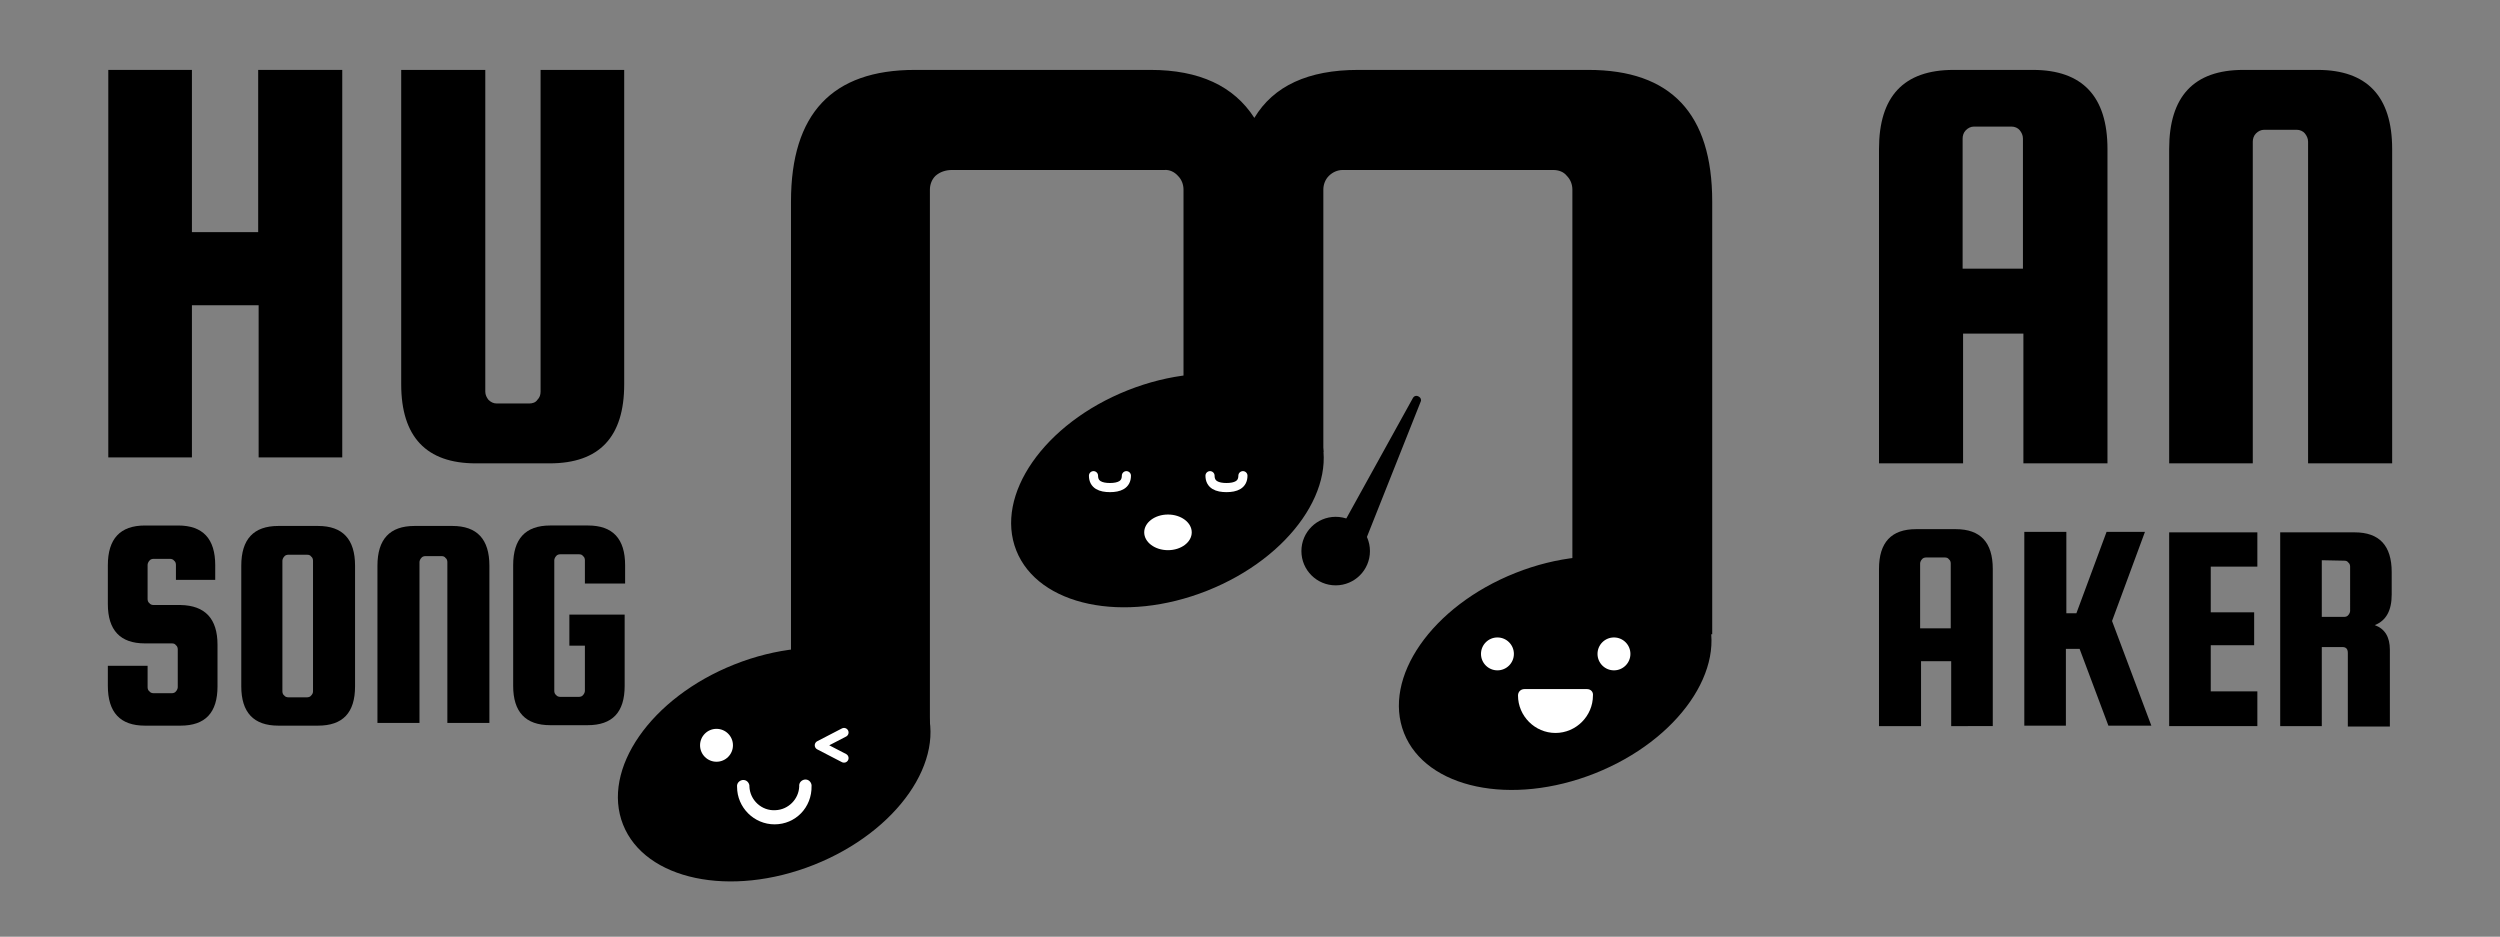 <?xml version="1.0" encoding="utf-8"?>
<!-- Generator: Adobe Illustrator 23.0.3, SVG Export Plug-In . SVG Version: 6.00 Build 0)  -->
<svg version="1.1" id="Layer_1" xmlns="http://www.w3.org/2000/svg" xmlns:xlink="http://www.w3.org/1999/xlink" x="0px" y="0px"
	 viewBox="0 0 547.1 205" style="enable-background:new 0 0 547.1 205;" xml:space="preserve">
<rect x="0" y="0" width="547.1" height="205" fill="#808080" stroke="none"/>
<style type="text/css">
	.st0{fill:#FFFFFF;}
	.st1{fill:none;stroke:#FFFFFF;stroke-width:2;stroke-linecap:round;stroke-miterlimit:10;}
	.st2{fill:none;stroke:#FFFFFF;stroke-width:2;stroke-linecap:round;stroke-linejoin:round;}
</style>
<g>
	<title>HSM_logo_v02.1</title>
	<path d="M203.7,158.8h-30.6V44.1c0-19.2,9-28.8,27.1-28.8h51.6c10.6,0,18.2,3.5,22.7,10.5c4.2-7,11.8-10.5,22.7-10.5h50.4
		c18.1,0,27.1,9.6,27.1,28.8v94.7h-30.6V41.5c0-1.1-0.4-2.2-1.2-3c-0.7-0.9-1.8-1.3-3-1.3h-46.1c-1.1,0-2.2,0.5-3,1.3
		c-0.8,0.8-1.2,1.9-1.2,3v57.4h-30.6V41.5c0-1.1-0.4-2.2-1.2-3c-0.8-0.9-1.9-1.4-3-1.3h-46.5c-1.3,0-2.6,0.4-3.6,1.3
		c-0.8,0.8-1.2,1.9-1.2,3V158.8z"/>
	<ellipse transform="matrix(0.929 -0.369 0.369 0.929 -21.602 101.883)" cx="255.6" cy="107.4" rx="35.6" ry="23.6"/>
	<ellipse transform="matrix(0.929 -0.369 0.369 0.929 -49.811 74.361)" cx="169.5" cy="167.4" rx="35.6" ry="23.6"/>
	<ellipse transform="matrix(0.929 -0.369 0.369 0.929 -30.377 136.021)" cx="340.5" cy="147.4" rx="35.6" ry="23.6"/>
	<circle class="st0" cx="156.8" cy="163.1" r="3.6"/>
	<path class="st0" d="M169.5,180.4c-4.5,0-8.2-3.7-8.2-8.2c-0.1-0.8,0.5-1.4,1.2-1.5c0.8-0.1,1.4,0.5,1.5,1.2c0,0.1,0,0.2,0,0.2
		c0.1,3,2.7,5.4,5.7,5.2c2.8-0.1,5.1-2.4,5.2-5.2c-0.1-0.8,0.5-1.4,1.2-1.5c0.8-0.1,1.4,0.5,1.5,1.2c0,0.1,0,0.2,0,0.2
		C177.7,176.7,174.1,180.4,169.5,180.4z"/>
	<path class="st1" d="M246.5,104.1c0,2-1.6,2.6-3.6,2.6s-3.6-0.6-3.6-2.6"/>
	<path class="st1" d="M272,104.1c0,2-1.6,2.6-3.6,2.6c-2,0-3.6-0.6-3.6-2.6"/>
	<ellipse class="st0" cx="255.6" cy="116.5" rx="5.2" ry="3.9"/>
	<circle class="st0" cx="327.7" cy="143.1" r="3.6"/>
	<circle class="st0" cx="353.2" cy="143.1" r="3.6"/>
	<path class="st0" d="M347.3,150.8c0.8,0,1.4,0.6,1.3,1.4c0,0,0,0,0,0c0,4.5-3.7,8.2-8.2,8.2c-4.5,0-8.2-3.7-8.2-8.2
		c0-0.8,0.6-1.4,1.4-1.4"/>
	<path d="M47.2,126.9h-8.7v-3.3c0-0.3-0.1-0.7-0.4-0.9c-0.2-0.3-0.6-0.4-0.9-0.4h-3.6c-0.3,0-0.7,0.1-0.9,0.4
		c-0.2,0.2-0.4,0.6-0.4,0.9v7.5c0,0.3,0.1,0.7,0.4,0.9c0.2,0.3,0.6,0.4,0.9,0.4h5.9c5.4,0.1,8.1,3,8.1,8.7v9.1
		c0,5.8-2.7,8.6-8.1,8.6h-7.8c-5.4,0-8.1-2.9-8.1-8.7v-4.4h8.7v4.7c0,0.3,0.1,0.7,0.4,0.9c0.2,0.3,0.6,0.4,0.9,0.4h4
		c0.3,0,0.7-0.1,0.9-0.4c0.2-0.2,0.4-0.6,0.4-0.9v-8.3c0-0.3-0.1-0.7-0.4-0.9c-0.2-0.3-0.5-0.4-0.9-0.4h-5.9c-5.4,0-8.1-2.9-8.1-8.6
		v-8.5c0-5.8,2.7-8.7,8.1-8.7h7.3c5.4,0,8.1,2.9,8.1,8.7V126.9z"/>
	<path d="M77.7,123.8v26.4c0,5.8-2.7,8.6-8.1,8.6h-8.7c-5.4,0-8.1-2.9-8.1-8.6v-26.4c0-5.8,2.7-8.7,8.1-8.7h8.7
		C75,115.1,77.7,118,77.7,123.8z M68.5,151.3v-28.6c0-0.3-0.1-0.7-0.4-0.9c-0.2-0.3-0.5-0.4-0.9-0.4h-4.1c-0.3,0-0.7,0.1-0.9,0.4
		c-0.2,0.2-0.4,0.6-0.4,0.9v28.6c0,0.3,0.1,0.7,0.4,0.9c0.2,0.3,0.6,0.4,0.9,0.4h4.1c0.3,0,0.7-0.1,0.9-0.4
		C68.4,151.9,68.5,151.6,68.5,151.3z"/>
	<path d="M107.1,158.2h-9.2V123c0-0.3-0.1-0.7-0.4-0.9c-0.2-0.3-0.5-0.4-0.9-0.4h-3.5c-0.3,0-0.7,0.1-0.9,0.4
		c-0.2,0.2-0.4,0.6-0.4,0.9v35.2h-9.2v-34.4c0-5.8,2.7-8.7,8.1-8.7H99c5.4,0,8.1,2.9,8.1,8.7L107.1,158.2z"/>
	<path d="M124.6,141.3v-6.8h12.1v15.6c0,5.8-2.7,8.6-8.1,8.6h-8.2c-5.4,0-8.1-2.9-8.1-8.6v-26.4c0-5.8,2.7-8.7,8.1-8.7h8.3
		c5.4,0,8.1,2.9,8.1,8.7v4H128v-5.1c0-0.3-0.1-0.7-0.4-0.9c-0.2-0.3-0.5-0.4-0.9-0.4h-4.1c-0.3,0-0.7,0.1-0.9,0.4
		c-0.2,0.2-0.4,0.6-0.4,0.9v28.6c0,0.3,0.1,0.7,0.4,0.9c0.2,0.3,0.6,0.4,0.9,0.4h4.1c0.3,0,0.7-0.1,0.9-0.4c0.2-0.2,0.4-0.6,0.4-0.9
		v-9.9L124.6,141.3z"/>
	<path d="M42,66.8v33.3H23.7V15.3H42v35.5h14.5V15.3h18.4v84.8H56.6V66.8H42z"/>
	<path d="M118.3,15.3h18.3v68.8c0,11.5-5.4,17.3-16.3,17.3h-16.2c-10.8,0-16.3-5.8-16.3-17.3V15.3h18.4v70.4c0,0.7,0.3,1.3,0.7,1.8
		c0.5,0.5,1.1,0.8,1.8,0.8h7.1c0.7,0,1.4-0.2,1.8-0.8c0.5-0.5,0.7-1.1,0.7-1.8L118.3,15.3z"/>
	<path d="M428,115.8c5.4,0,8.1,2.9,8.1,8.7v34.4H427v-14.2h-6.6v14.2h-9.2v-34.4c0-5.8,2.7-8.7,8.1-8.7H428z M420.3,137.5h6.6v-14.2
		c0-0.3-0.1-0.7-0.4-0.9c-0.2-0.3-0.5-0.4-0.9-0.4h-4.1c-0.3,0-0.7,0.1-0.9,0.4c-0.2,0.2-0.4,0.6-0.4,0.9V137.5z"/>
	<path d="M469.4,116.4l-7.2,19.5l8.6,22.9h-9.4l-6.3-16.8h-3v16.8H443v-42.4h9.2v17.8h2.2l6.6-17.8H469.4z"/>
	<path d="M483.8,151.3H494v7.6h-19.3v-42.4H494v7.5h-10.2v10h9.5v7.2h-9.5V151.3z"/>
	<path d="M508.1,141.5v17.4H499v-42.4h16.3c5.4,0,8.1,2.9,8.1,8.7v4.9c0,3.5-1.2,5.7-3.7,6.7c2.2,0.8,3.3,2.6,3.3,5.4v16.8h-9.2
		v-16.1c0-0.9-0.4-1.3-1.2-1.3H508.1z M508.1,122.6V135h4.9c0.3,0,0.7-0.1,0.9-0.4c0.2-0.2,0.4-0.6,0.4-0.9V124
		c0-0.3-0.1-0.7-0.4-0.9c-0.2-0.3-0.5-0.4-0.9-0.4L508.1,122.6z"/>
	<path d="M444.9,15.3c10.8,0,16.3,5.8,16.3,17.3v68.8h-18.4V73h-13.2v28.4h-18.4V32.6c0-11.5,5.4-17.3,16.3-17.3H444.9z M429.5,58.8
		h13.2V30.3c0-0.7-0.3-1.3-0.7-1.8c-0.4-0.5-1.1-0.8-1.8-0.8H432c-0.7,0-1.3,0.3-1.8,0.8c-0.5,0.5-0.7,1.2-0.7,1.8L429.5,58.8z"/>
	<path d="M523.4,101.4h-18.3V31c0-0.7-0.3-1.3-0.7-1.8c-0.4-0.5-1.1-0.8-1.8-0.8h-7.1c-0.7,0-1.3,0.3-1.8,0.8
		c-0.5,0.5-0.7,1.2-0.7,1.8v70.4h-18.3V32.6c0-11.5,5.4-17.3,16.2-17.3h16.3c10.8,0,16.3,5.8,16.3,17.3V101.4z"/>
	<circle cx="292.3" cy="120.6" r="7.5"/>
	<path d="M293.5,115.5l15.7-28.4c0.3-0.5,0.8-0.6,1.3-0.3c0.4,0.2,0.6,0.7,0.4,1.1l-12,30.2c-0.6,1.5-2.4,2.3-3.9,1.7
		s-2.3-2.4-1.7-3.9l0,0C293.4,115.7,293.4,115.6,293.5,115.5z"/>
	<polyline class="st2" points="184.7,160.3 179.3,163.1 184.7,165.9 	"/>
</g>
</svg>
